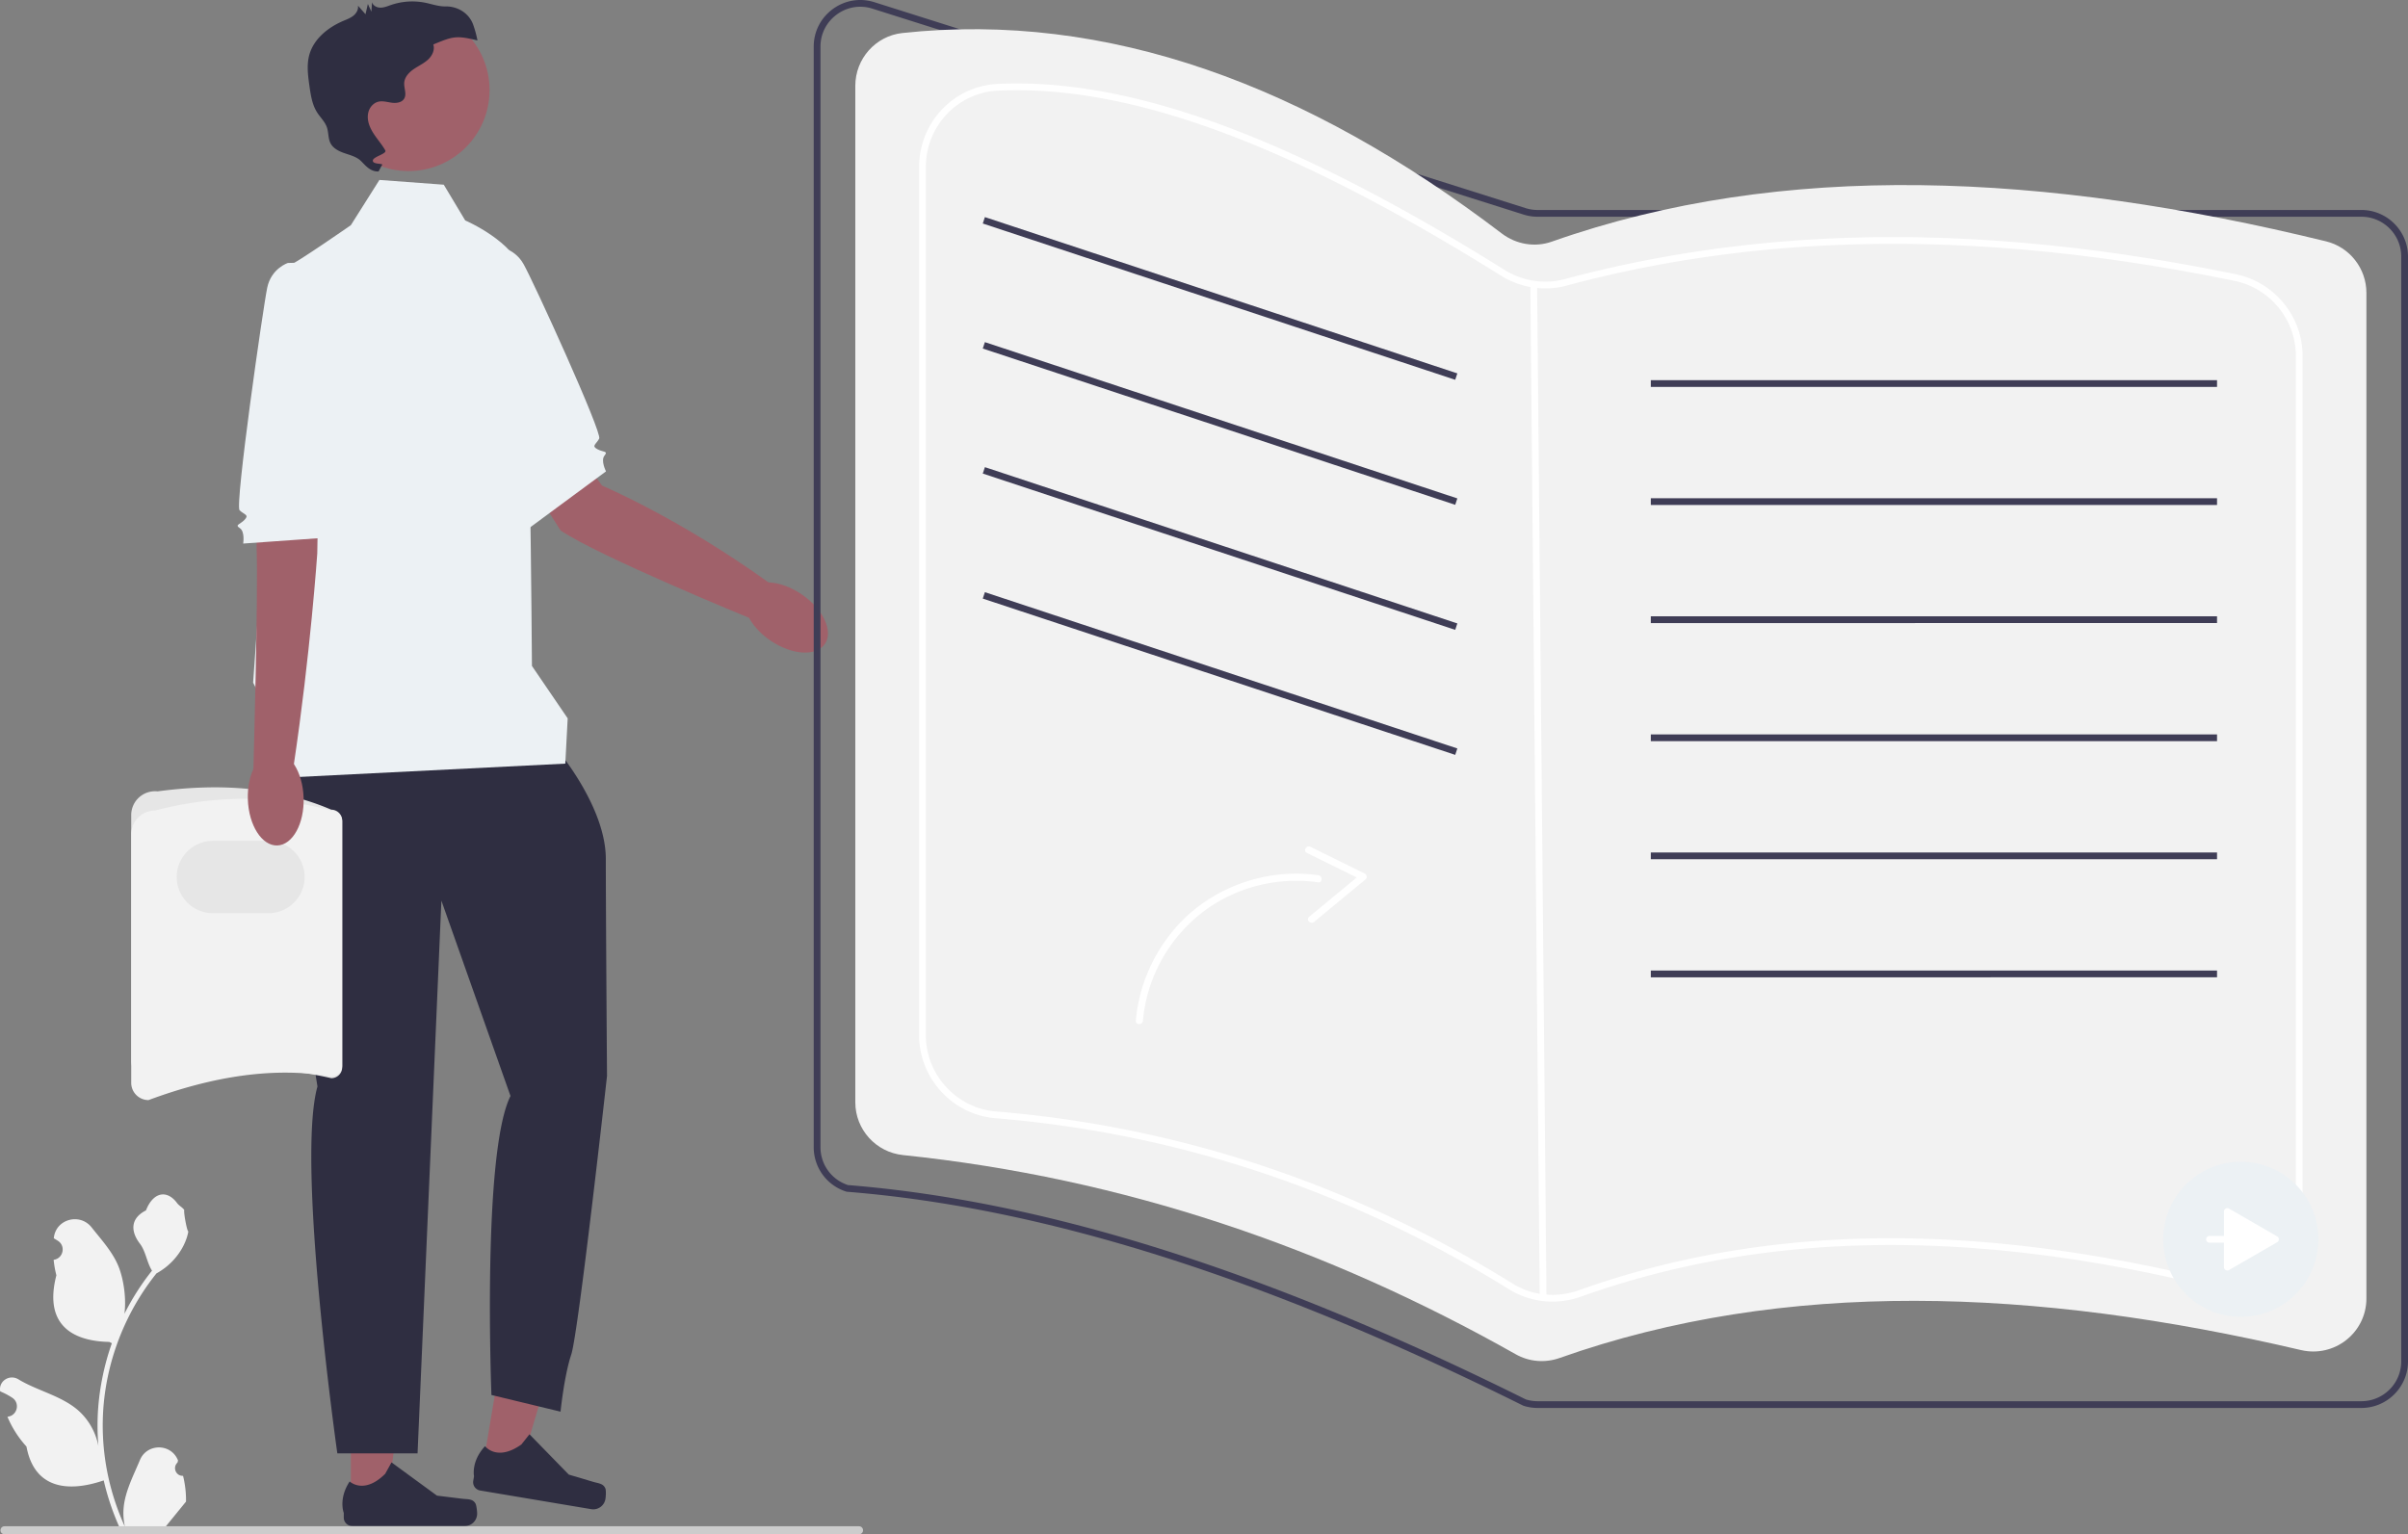 <svg xmlns="http://www.w3.org/2000/svg" width="713.742" height="454.878" viewBox="0 0 713.742 454.878"><rect x="0" y="0" width="713.742" height="454.878" fill="#808080" stroke="none"/><path fill="#a0616a" d="m151.455 107.12 26.994 36.85s23.015 9.677 49.913 29.109l-6.439 10.051s-44.397-18.18-55.759-25.861l-20.747-32.525 6.038-17.623Z"/><ellipse cx="233.007" cy="183.071" fill="#a0616a" rx="8.267" ry="13.924" transform="rotate(-55.653 233.007 183.07)"/><path fill="#ecf1f4" d="m138.261 75.664 8.834-2.506s5.142.01 8.043 5.06c2.901 5.051 23.441 50.085 22.468 51.83-.974 1.744-2.333 2.13-.588 3.103 1.744.974 3.342.48 2.152 1.94s.455 4.663.455 4.663l-22.66 16.719-18.704-80.81Z"/><path fill="#a0616a" d="m103.988 445.968 10.777-.001 5.127-41.57-15.906.001.002 41.57z"/><path fill="#2f2e41" d="M140.912 445.724c.336.565.513 2.39.513 3.046a3.658 3.658 0 0 1-3.658 3.658h-33.376a2.495 2.495 0 0 1-2.495-2.495v-1.39s-1.652-4.176 1.748-9.324c0 0 4.225 4.031 10.538-2.282l1.861-3.372 13.476 9.855 7.47.92c1.634.2 3.083-.032 3.923 1.384Z"/><path fill="#a0616a" d="m142.995 435.466 10.628 1.784 11.944-40.146-15.687-2.634-6.885 40.996z"/><path fill="#2f2e41" d="M179.45 441.342c.236.613.109 2.441 0 3.09a3.658 3.658 0 0 1-4.213 3l-32.915-5.53a2.495 2.495 0 0 1-2.048-2.874l.23-1.37s-.936-4.392 3.27-8.905c0 0 3.498 4.675 10.77-.505l2.395-3.018 11.656 11.952 7.214 2.145c1.578.469 3.046.48 3.64 2.015ZM165.087 222.162s14.48 16.952 14.48 32.492.353 64.354.353 64.354-8.476 76.207-10.595 82.564c-2.119 6.357-3.178 16.952-3.178 16.952l-20.484-4.944s-2.825-71.694 5.65-88.646l-20.483-57.92-7.064 163.87H99.987S87.743 344.713 94.1 322.11c0 0-14.127-86.173-10.595-91.118 3.532-4.944 81.582-8.829 81.582-8.829Z"/><path fill="#ecf1f4" d="m112.465 53.348 19.071 1.412 6.357 10.595s14.833 6.357 16.952 15.54c2.12 9.182 2.826 116.545 2.826 116.545l10.595 15.54-.707 13.42-84.76 4.238v-12.903l-7.77-15.35s8.476-122.903 10.595-123.61c2.12-.706 18.365-12.007 18.365-12.007l8.476-13.42Z"/><circle cx="121.096" cy="26.704" r="24.015" fill="#a0616a"/><path fill="#2f2e41" d="M140.28 7.387c-1.223-3.465-4.613-5.568-8.287-5.486a7.389 7.389 0 0 1-.465-.005c-1.85-.075-3.627-.707-5.441-1.078a19.547 19.547 0 0 0-10.21.663c-1.015.348-2.03.787-3.103.787-1.073 0-2.241-.588-2.503-1.628l-.186 2.825c-.35-.762-.698-1.524-1.047-2.287l-.7 3.04-2.24-2.54c.201 1.12-.452 2.248-1.336 2.964-.884.716-1.976 1.112-3.022 1.558-4.517 1.926-8.758 5.335-10.06 10.07-.822 2.99-.392 6.165.044 9.237.385 2.715.804 5.524 2.28 7.836.946 1.481 2.31 2.728 2.886 4.39.536 1.548.333 3.32 1.097 4.77.767 1.456 2.351 2.28 3.901 2.833 1.55.554 3.198.945 4.533 1.908 1.335.963 2.884 3.737 5.793 3.588l.939-1.764c.965-.787-2.608-.163-2.646-1.408-.037-1.245 4.3-2.014 3.686-3.098-.943-1.66-2.218-3.107-3.28-4.694-1.243-1.857-2.22-4.026-1.791-6.293a4.578 4.578 0 0 1 1.207-2.354c1.812-1.846 3.832-1.035 5.795-.77 1.353.181 2.97-.029 3.672-1.2.822-1.37-.094-3.112.018-4.705.118-1.688 1.398-3.073 2.79-4.035 1.392-.963 2.972-1.664 4.225-2.802 1.252-1.139 2.144-2.918 1.598-4.52 5.936-2.471 6.845-2.705 13.096-1.198a31.706 31.706 0 0 0-1.244-4.604Z"/><path fill="#e6e6e6" d="M38.894 314.543v-72.895c0-2 .852-3.913 2.338-5.25a7.074 7.074 0 0 1 5.466-1.776c18.423-2.478 35.774-1.3 51.498 5.43a3.234 3.234 0 0 1 3.23 3.23v73.15c0 1.782-1.449 3.23-3.23 3.23-17.309-4.059-35.566-3.002-54.182 0a5.126 5.126 0 0 1-5.12-5.12Z"/><path fill="#f2f2f2" d="M38.894 321.032v-73.666a7.072 7.072 0 0 1 7.064-7.064c17.616-4.61 35.03-4.617 52.238 0a3.234 3.234 0 0 1 3.23 3.23v72.401a3.234 3.234 0 0 1-3.222 3.23c-16.968-2.952-35.145-.076-54.19 6.989a5.126 5.126 0 0 1-5.12-5.12Z"/><path fill="#e6e6e6" d="M79.572 270.745H63.1c-5.916 0-10.729-4.813-10.729-10.729s4.813-10.73 10.73-10.73h16.472c5.917 0 10.73 4.814 10.73 10.73s-4.813 10.729-10.73 10.729Z"/><path fill="#a0616a" d="m94.67 126.057-.63 38.032s-2.012 29.64-7.01 62.996l-11.912.76s1.465-52.081.931-65.786l.843-30.438 17.778-5.564Z"/><ellipse cx="81.726" cy="236.743" fill="#a0616a" rx="8.267" ry="13.924" transform="rotate(-1.947 81.726 236.743)"/><path fill="#ecf1f4" d="m94.485 77.637-9.177.335s-4.89 1.591-6.095 7.29c-1.207 5.698-9.66 64.67-8.198 66.031 1.463 1.36 2.875 1.309 1.515 2.772-1.36 1.463-3.032 1.485-1.452 2.507s1.003 4.578 1.003 4.578l25.38-1.799-2.976-81.714Z"/><path fill="#3f3d56" d="M699.916 417.428H455.764c-1.416 0-2.82-.217-4.17-.643l-.143-.058c-76.45-37.994-141.996-58.73-200.383-63.395l-.222-.044a13.775 13.775 0 0 1-9.656-13.183V13.838c0-4.455 2.061-8.52 5.655-11.153 3.594-2.633 8.091-3.372 12.34-2.03l193.013 61.051c1.155.366 2.356.55 3.566.55h244.152c7.624 0 13.826 6.203 13.826 13.827v327.519c0 7.624-6.202 13.826-13.826 13.826Zm-247.646-2.527c1.133.35 2.308.527 3.494.527h244.152c6.52 0 11.826-5.304 11.826-11.826V76.083c0-6.521-5.305-11.826-11.826-11.826H455.764c-1.415 0-2.818-.216-4.17-.644L258.583 2.563c-3.634-1.15-7.48-.517-10.555 1.735-3.074 2.253-4.837 5.73-4.837 9.54v326.267c0 5.144 3.271 9.647 8.154 11.242 58.598 4.703 124.325 25.492 200.926 63.554Z"/><path fill="#f2f2f2" d="M462.284 402.612c66.57-23.556 140.835-20.852 219.731-2.349 9.905 2.323 19.4-5.134 19.4-15.308V86.842c0-7.24-4.935-13.57-11.967-15.29C606.22 51.2 528.48 47.457 459.97 71.64c-5.019 1.772-10.59.812-14.825-2.412C387.413 25.282 328.329 3.248 267.48 9.791c-7.96.855-13.964 7.64-13.964 15.645v301.365c0 8.07 6.105 14.816 14.131 15.651 65.494 6.812 125.676 27.456 181.645 59.07 3.963 2.238 8.7 2.609 12.992 1.09Z"/><path fill="#fff" d="M460.146 385.895a24.458 24.458 0 0 1-12.934-3.69c-47.005-29.192-98.215-46.246-152.208-50.687-12.658-1.042-22.574-11.839-22.574-24.581V49.522c0-13.212 10.246-24.038 23.327-24.646 39.31-1.833 87.042 15.698 150.205 55.15 5.343 3.337 11.84 4.328 17.826 2.723 60.028-16.114 125.098-16.584 198.932-1.44 11.462 2.352 19.782 12.526 19.782 24.192v251.261c0 7.582-3.41 14.625-9.357 19.321-5.99 4.732-13.697 6.428-21.147 4.655-69.846-16.624-129.822-15.423-183.359 3.675a25.26 25.26 0 0 1-8.493 1.482ZM301.369 26.748c-1.861 0-3.697.042-5.52.126-12.01.559-21.419 10.506-21.419 22.648v257.415c0 11.709 9.11 21.63 20.738 22.587 54.312 4.469 105.822 21.621 153.099 50.982 5.882 3.655 13.063 4.391 19.7 2.024l.336.941-.336-.941c53.91-19.233 114.26-20.455 184.494-3.738 6.85 1.63 13.937.073 19.445-4.278 5.463-4.315 8.596-10.785 8.596-17.752v-251.26c0-10.722-7.648-20.072-18.185-22.233-73.52-15.082-138.29-14.62-198.01 1.411-6.522 1.75-13.593.673-19.405-2.957-59.858-37.388-105.696-54.975-143.533-54.975Z"/><path fill="#fff" d="m453.605 84.26 2-.018 2.782 301.177-2 .019z"/><path fill="#3f3d56" d="m291.299 66.265.628-1.899 140.034 46.335-.629 1.899zM291.299 103.333l.628-1.899 140.034 46.335-.629 1.898zM291.3 140.4l.628-1.898 140.033 46.334-.628 1.899zM291.3 177.468l.627-1.899 140.034 46.335-.628 1.898zM489.307 112.71H657.14v2H489.307zM489.307 147.718H657.14v2H489.307zM489.307 182.726H657.14v2H489.307zM489.307 217.735H657.14v2H489.307zM489.307 252.743H657.14v2H489.307zM489.307 287.751H657.14v2H489.307z"/><path fill="#f2f2f2" d="M54.259 437.545c-2.066.129-3.208-2.438-1.645-3.934l.156-.618a31.36 31.36 0 0 0-.062-.148c-2.09-4.982-9.17-4.948-11.241.041-1.84 4.429-4.18 8.864-4.756 13.546a18.029 18.029 0 0 0 .316 6.2c-4.308-9.41-6.575-19.686-6.575-30.02 0-2.596.142-5.193.433-7.783.239-2.118.568-4.224.995-6.31 2.305-11.277 7.298-22.018 14.5-30.99 3.462-1.892 6.349-4.85 8.093-8.396.626-1.28 1.117-2.655 1.35-4.056-.394.051-1.486-5.95-1.189-6.317-.549-.833-1.532-1.248-2.131-2.06-2.983-4.044-7.092-3.338-9.237 2.157-4.582 2.312-4.626 6.148-1.815 9.836 1.79 2.347 2.035 5.523 3.605 8.035-.162.207-.33.407-.491.614a73.591 73.591 0 0 0-7.681 12.169c.61-4.767-.291-10.509-1.827-14.21-1.748-4.217-5.025-7.77-7.91-11.415-3.466-4.38-10.574-2.468-11.184 3.083l-.018.161c.429.242.849.5 1.26.77 2.339 1.548 1.53 5.174-1.242 5.602l-.063.01c.155 1.543.42 3.074.808 4.58-3.702 14.315 4.29 19.529 15.701 19.763.252.13.497.259.75.381a73.187 73.187 0 0 0-2.765 9.98 73.856 73.856 0 0 0-1.279 9.048c-.297 3.83-.271 7.68.052 11.503l-.02-.135c-.82-4.211-3.106-8.145-6.426-10.87-4.946-4.063-11.933-5.56-17.268-8.825-2.569-1.572-5.86.46-5.412 3.437l.022.143c.795.323 1.57.697 2.319 1.117.428.242.848.499 1.258.77 2.34 1.547 1.531 5.174-1.24 5.602l-.063.01-.13.019a30.655 30.655 0 0 0 5.639 8.83c2.315 12.496 12.256 13.682 22.89 10.043h.007a75.092 75.092 0 0 0 5.044 14.726h18.02c.065-.2.123-.407.181-.607a20.475 20.475 0 0 1-4.986-.297c1.337-1.64 2.674-3.294 4.01-4.935a1.12 1.12 0 0 0 .085-.097c.678-.84 1.363-1.673 2.04-2.512l.001-.001a29.99 29.99 0 0 0-.879-7.64Z"/><path fill="#ccc" d="M255.81 453.688c0 .66-.53 1.19-1.19 1.19H1.33c-.66 0-1.19-.53-1.19-1.19 0-.66.53-1.19 1.19-1.19h253.29c.66 0 1.19.53 1.19 1.19Z"/><circle cx="664.19" cy="367.428" r="23" fill="#ecf1f4"/><path fill="#fff" d="m674.96 366.562-14.27-8.24a1 1 0 0 0-1.5.866v7.24h-4.281a1 1 0 1 0 0 2h4.28v7.24a1 1 0 0 0 1.5.867l14.272-8.24a1 1 0 0 0 0-1.733Z"/><g fill="#fff"><path d="M336.668 302.595c.896-10.25 5.152-20.04 11.962-27.746 6.635-7.506 15.703-12.656 25.482-14.753 5.459-1.171 11.114-1.4 16.642-.61 1.323.188 1.288 2.29-.05 2.098-9.408-1.342-19.133.298-27.588 4.643-8.665 4.453-15.601 11.696-19.886 20.43a45.39 45.39 0 0 0-4.462 15.988c-.118 1.341-2.218 1.3-2.1-.05Z"/><path d="m388.426 251.057 16.162 7.975c.588.29.685 1.247.185 1.66l-15.3 12.648c-1.036.856-2.493-.657-1.45-1.52l15.3-12.647.186 1.66-16.163-7.974c-1.213-.599-.124-2.396 1.08-1.802Z"/></g></svg>